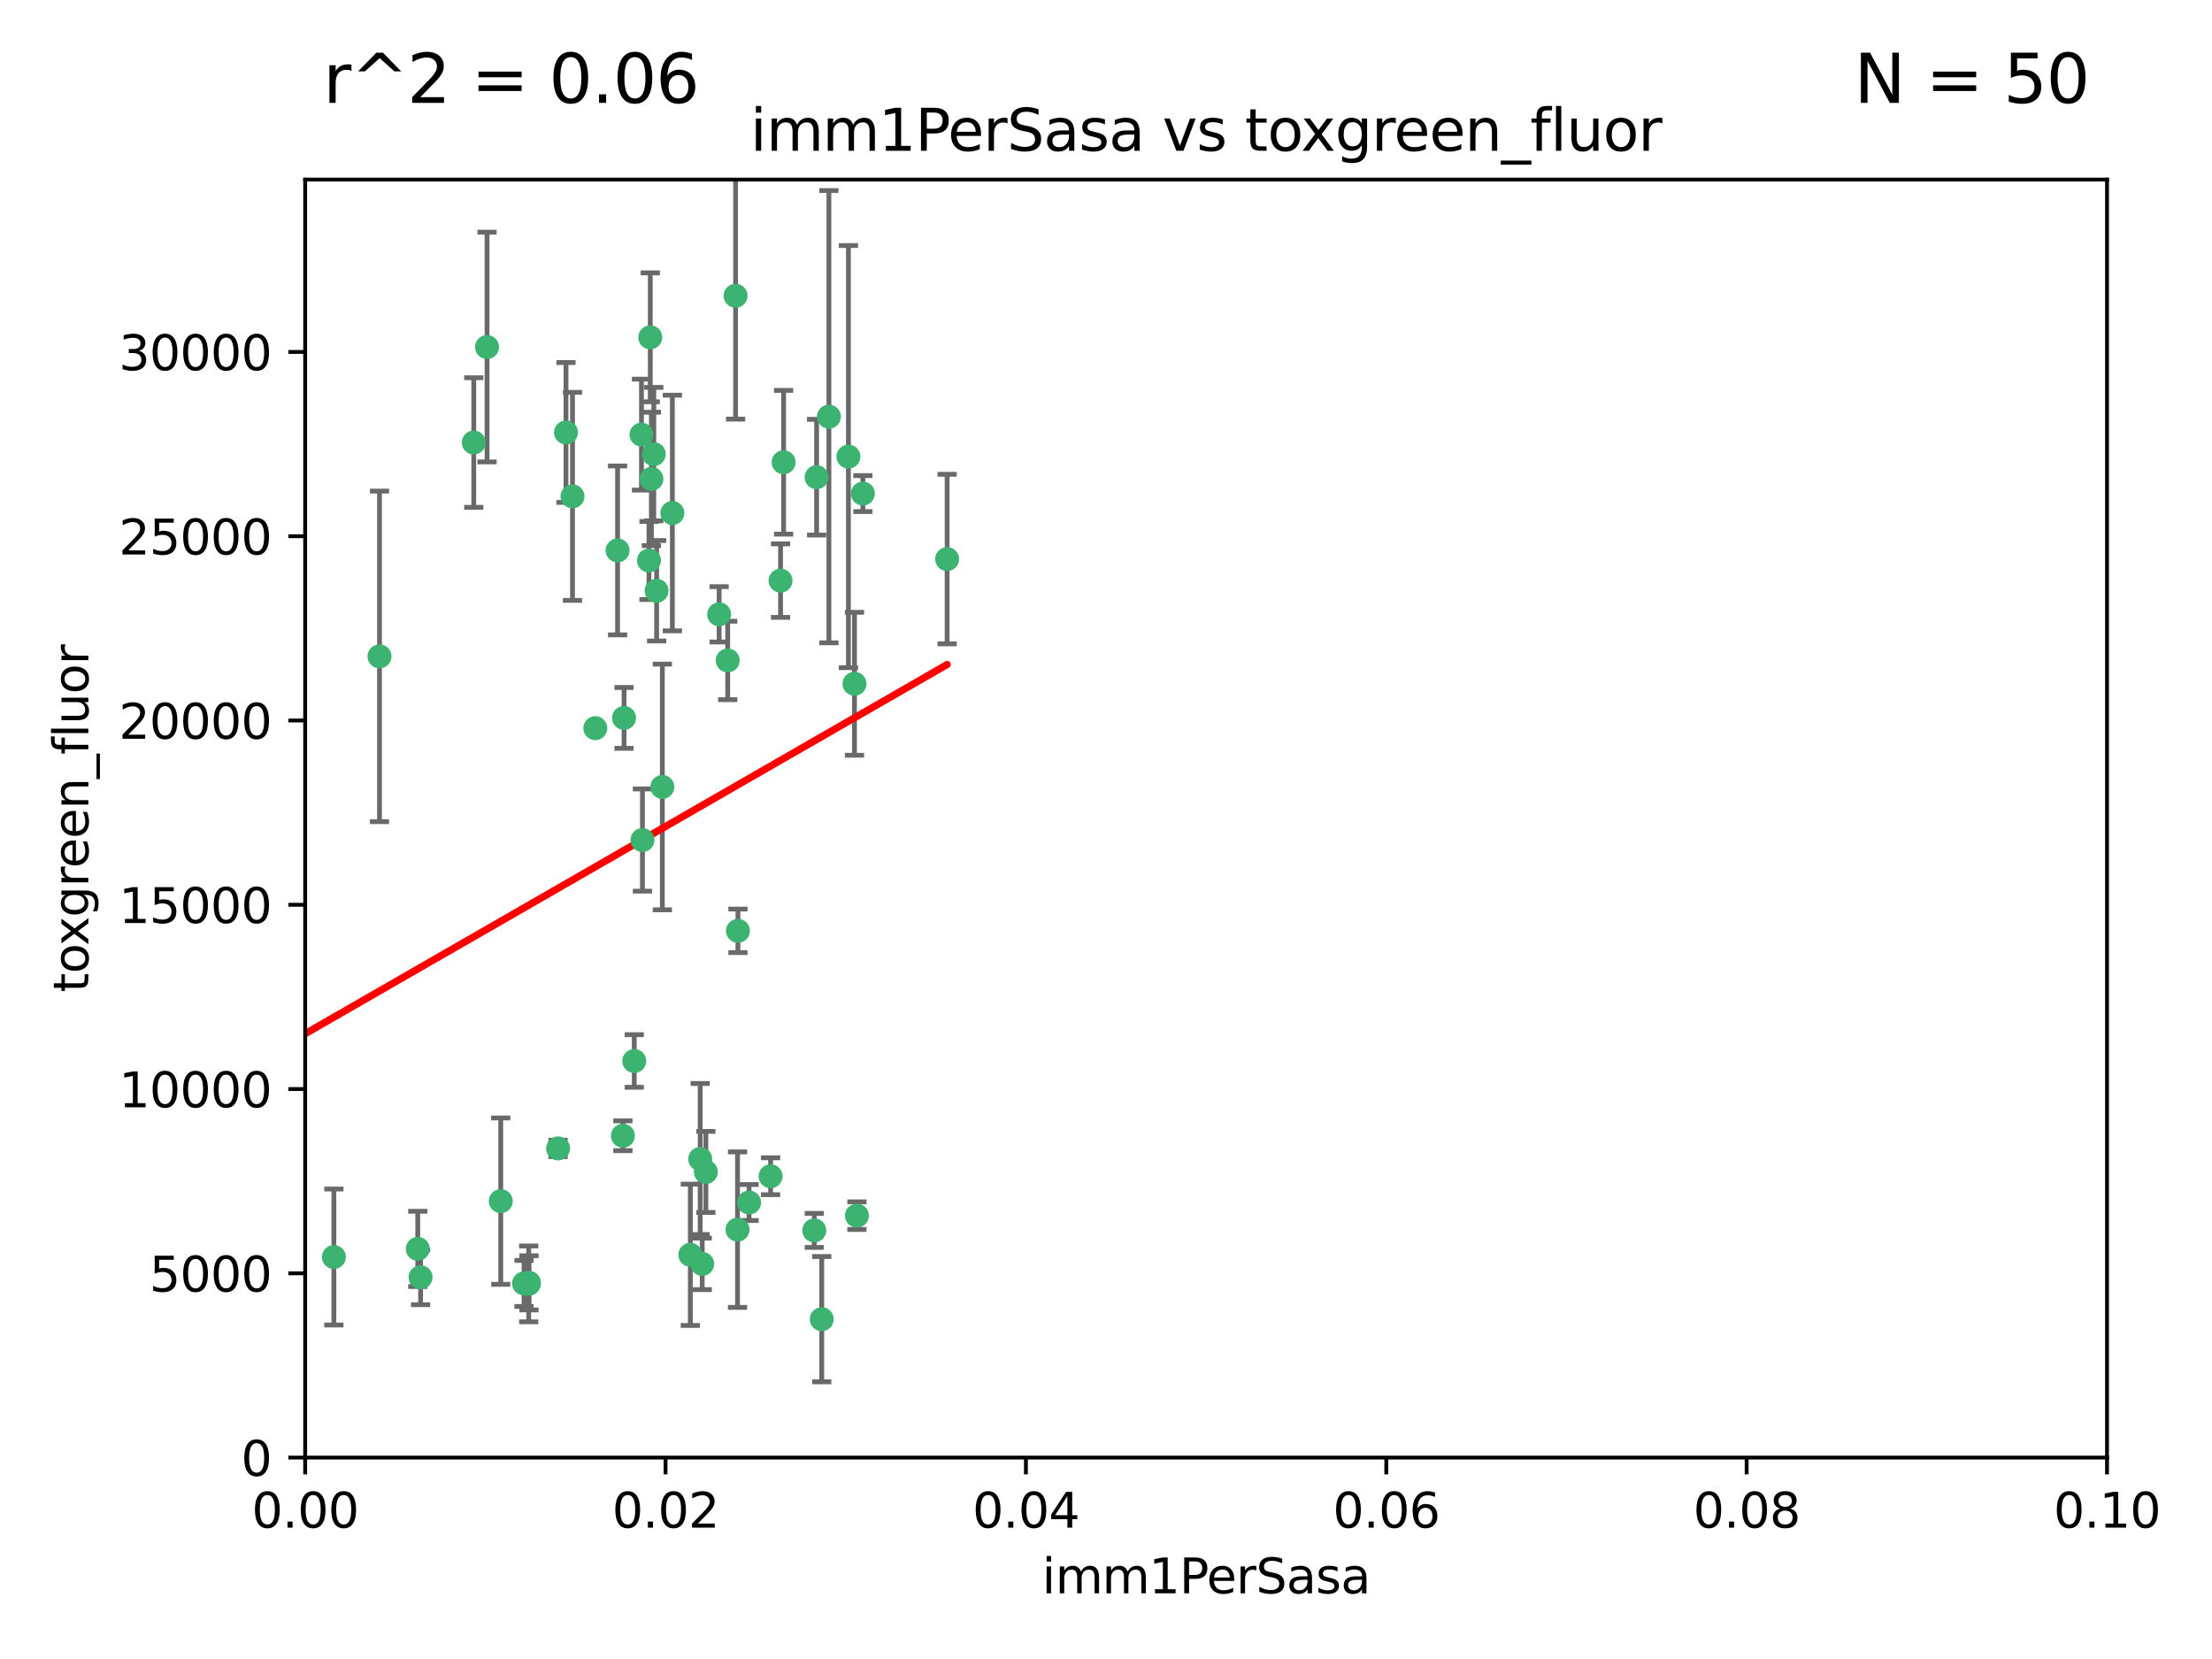 <?xml version="1.0" encoding="utf-8" standalone="no"?>
<!DOCTYPE svg PUBLIC "-//W3C//DTD SVG 1.1//EN"
  "http://www.w3.org/Graphics/SVG/1.1/DTD/svg11.dtd">
<svg xmlns:xlink="http://www.w3.org/1999/xlink" width="460.8pt" height="345.6pt" viewBox="0 0 460.8 345.6" xmlns="http://www.w3.org/2000/svg" version="1.1">
 <defs>
  <style type="text/css">*{stroke-linejoin: round; stroke-linecap: butt}</style>
 </defs>
 <g id="figure_1">
  <g id="patch_1">
   <path d="M 0 345.6 
L 460.8 345.6 
L 460.8 0 
L 0 0 
z
" style="fill: #ffffff"/>
  </g>
  <g id="axes_1">
   <g id="patch_2">
    <path d="M 63.571 303.64 
L 438.93 303.64 
L 438.93 37.411 
L 63.571 37.411 
z
" style="fill: #ffffff"/>
   </g>
   <g id="PathCollection_1">
    <defs>
     <path id="m4afb22d178" d="M 0 1.118 
C 0.297 1.118 0.581 1 0.791 0.791 
C 1 0.581 1.118 0.297 1.118 0 
C 1.118 -0.297 1 -0.581 0.791 -0.791 
C 0.581 -1 0.297 -1.118 0 -1.118 
C -0.297 -1.118 -0.581 -1 -0.791 -0.791 
C -1 -0.581 -1.118 -0.297 -1.118 0 
C -1.118 0.297 -1 0.581 -0.791 0.791 
C -0.581 1 -0.297 1.118 0 1.118 
z
" style="stroke: #3cb371"/>
    </defs>
    <g clip-path="url(#pd2c771330f)">
     <use xlink:href="#m4afb22d178" x="101.457" y="72.294" style="fill: #3cb371; stroke: #3cb371"/>
     <use xlink:href="#m4afb22d178" x="79.059" y="136.733" style="fill: #3cb371; stroke: #3cb371"/>
     <use xlink:href="#m4afb22d178" x="98.695" y="92.187" style="fill: #3cb371; stroke: #3cb371"/>
     <use xlink:href="#m4afb22d178" x="135.699" y="99.763" style="fill: #3cb371; stroke: #3cb371"/>
     <use xlink:href="#m4afb22d178" x="135.464" y="70.271" style="fill: #3cb371; stroke: #3cb371"/>
     <use xlink:href="#m4afb22d178" x="136.786" y="123.063" style="fill: #3cb371; stroke: #3cb371"/>
     <use xlink:href="#m4afb22d178" x="124.016" y="151.693" style="fill: #3cb371; stroke: #3cb371"/>
     <use xlink:href="#m4afb22d178" x="137.975" y="163.936" style="fill: #3cb371; stroke: #3cb371"/>
     <use xlink:href="#m4afb22d178" x="128.653" y="114.664" style="fill: #3cb371; stroke: #3cb371"/>
     <use xlink:href="#m4afb22d178" x="135.196" y="116.762" style="fill: #3cb371; stroke: #3cb371"/>
     <use xlink:href="#m4afb22d178" x="117.908" y="90.091" style="fill: #3cb371; stroke: #3cb371"/>
     <use xlink:href="#m4afb22d178" x="153.236" y="61.614" style="fill: #3cb371; stroke: #3cb371"/>
     <use xlink:href="#m4afb22d178" x="179.751" y="102.821" style="fill: #3cb371; stroke: #3cb371"/>
     <use xlink:href="#m4afb22d178" x="136.196" y="94.6" style="fill: #3cb371; stroke: #3cb371"/>
     <use xlink:href="#m4afb22d178" x="149.81" y="127.973" style="fill: #3cb371; stroke: #3cb371"/>
     <use xlink:href="#m4afb22d178" x="151.594" y="137.58" style="fill: #3cb371; stroke: #3cb371"/>
     <use xlink:href="#m4afb22d178" x="178.006" y="142.442" style="fill: #3cb371; stroke: #3cb371"/>
     <use xlink:href="#m4afb22d178" x="133.632" y="90.534" style="fill: #3cb371; stroke: #3cb371"/>
     <use xlink:href="#m4afb22d178" x="170.113" y="99.407" style="fill: #3cb371; stroke: #3cb371"/>
     <use xlink:href="#m4afb22d178" x="129.998" y="149.553" style="fill: #3cb371; stroke: #3cb371"/>
     <use xlink:href="#m4afb22d178" x="140.068" y="106.867" style="fill: #3cb371; stroke: #3cb371"/>
     <use xlink:href="#m4afb22d178" x="172.678" y="86.8" style="fill: #3cb371; stroke: #3cb371"/>
     <use xlink:href="#m4afb22d178" x="145.864" y="241.437" style="fill: #3cb371; stroke: #3cb371"/>
     <use xlink:href="#m4afb22d178" x="163.241" y="96.298" style="fill: #3cb371; stroke: #3cb371"/>
     <use xlink:href="#m4afb22d178" x="119.263" y="103.401" style="fill: #3cb371; stroke: #3cb371"/>
     <use xlink:href="#m4afb22d178" x="176.743" y="95.121" style="fill: #3cb371; stroke: #3cb371"/>
     <use xlink:href="#m4afb22d178" x="160.527" y="245.034" style="fill: #3cb371; stroke: #3cb371"/>
     <use xlink:href="#m4afb22d178" x="153.727" y="193.912" style="fill: #3cb371; stroke: #3cb371"/>
     <use xlink:href="#m4afb22d178" x="197.304" y="116.464" style="fill: #3cb371; stroke: #3cb371"/>
     <use xlink:href="#m4afb22d178" x="133.833" y="174.998" style="fill: #3cb371; stroke: #3cb371"/>
     <use xlink:href="#m4afb22d178" x="69.554" y="261.86" style="fill: #3cb371; stroke: #3cb371"/>
     <use xlink:href="#m4afb22d178" x="109.163" y="267.365" style="fill: #3cb371; stroke: #3cb371"/>
     <use xlink:href="#m4afb22d178" x="87.028" y="260.163" style="fill: #3cb371; stroke: #3cb371"/>
     <use xlink:href="#m4afb22d178" x="87.616" y="266.086" style="fill: #3cb371; stroke: #3cb371"/>
     <use xlink:href="#m4afb22d178" x="110.139" y="267.457" style="fill: #3cb371; stroke: #3cb371"/>
     <use xlink:href="#m4afb22d178" x="59.032" y="256.331" style="fill: #3cb371; stroke: #3cb371"/>
     <use xlink:href="#m4afb22d178" x="104.316" y="250.216" style="fill: #3cb371; stroke: #3cb371"/>
     <use xlink:href="#m4afb22d178" x="132.127" y="221.023" style="fill: #3cb371; stroke: #3cb371"/>
     <use xlink:href="#m4afb22d178" x="129.761" y="236.599" style="fill: #3cb371; stroke: #3cb371"/>
     <use xlink:href="#m4afb22d178" x="162.604" y="120.958" style="fill: #3cb371; stroke: #3cb371"/>
     <use xlink:href="#m4afb22d178" x="178.51" y="253.241" style="fill: #3cb371; stroke: #3cb371"/>
     <use xlink:href="#m4afb22d178" x="116.256" y="239.234" style="fill: #3cb371; stroke: #3cb371"/>
     <use xlink:href="#m4afb22d178" x="156.045" y="250.509" style="fill: #3cb371; stroke: #3cb371"/>
     <use xlink:href="#m4afb22d178" x="110.194" y="267.238" style="fill: #3cb371; stroke: #3cb371"/>
     <use xlink:href="#m4afb22d178" x="146.283" y="263.294" style="fill: #3cb371; stroke: #3cb371"/>
     <use xlink:href="#m4afb22d178" x="153.64" y="256.155" style="fill: #3cb371; stroke: #3cb371"/>
     <use xlink:href="#m4afb22d178" x="171.183" y="274.808" style="fill: #3cb371; stroke: #3cb371"/>
     <use xlink:href="#m4afb22d178" x="143.811" y="261.393" style="fill: #3cb371; stroke: #3cb371"/>
     <use xlink:href="#m4afb22d178" x="169.626" y="256.316" style="fill: #3cb371; stroke: #3cb371"/>
     <use xlink:href="#m4afb22d178" x="147.046" y="244.135" style="fill: #3cb371; stroke: #3cb371"/>
    </g>
   </g>
   <g id="matplotlib.axis_1">
    <g id="xtick_1">
     <g id="line2d_1">
      <defs>
       <path id="mb3ae191250" d="M 0 0 
L 0 3.5 
" style="stroke: #000000; stroke-width: 0.8"/>
      </defs>
      <g>
       <use xlink:href="#mb3ae191250" x="63.571" y="303.64" style="stroke: #000000; stroke-width: 0.8"/>
      </g>
     </g>
     <g id="text_1">
      <!-- 0.00 -->
      <g transform="translate(52.438 318.238)scale(0.1 -0.1)">
       <defs>
        <path id="DejaVuSans-30" d="M 2034 4250 
Q 1547 4250 1301 3770 
Q 1056 3291 1056 2328 
Q 1056 1369 1301 889 
Q 1547 409 2034 409 
Q 2525 409 2770 889 
Q 3016 1369 3016 2328 
Q 3016 3291 2770 3770 
Q 2525 4250 2034 4250 
z
M 2034 4750 
Q 2819 4750 3233 4129 
Q 3647 3509 3647 2328 
Q 3647 1150 3233 529 
Q 2819 -91 2034 -91 
Q 1250 -91 836 529 
Q 422 1150 422 2328 
Q 422 3509 836 4129 
Q 1250 4750 2034 4750 
z
" transform="scale(0.016)"/>
        <path id="DejaVuSans-2e" d="M 684 794 
L 1344 794 
L 1344 0 
L 684 0 
L 684 794 
z
" transform="scale(0.016)"/>
       </defs>
       <use xlink:href="#DejaVuSans-30"/>
       <use xlink:href="#DejaVuSans-2e" x="63.623"/>
       <use xlink:href="#DejaVuSans-30" x="95.41"/>
       <use xlink:href="#DejaVuSans-30" x="159.033"/>
      </g>
     </g>
    </g>
    <g id="xtick_2">
     <g id="line2d_2">
      <g>
       <use xlink:href="#mb3ae191250" x="138.643" y="303.64" style="stroke: #000000; stroke-width: 0.8"/>
      </g>
     </g>
     <g id="text_2">
      <!-- 0.02 -->
      <g transform="translate(127.51 318.238)scale(0.1 -0.1)">
       <defs>
        <path id="DejaVuSans-32" d="M 1228 531 
L 3431 531 
L 3431 0 
L 469 0 
L 469 531 
Q 828 903 1448 1529 
Q 2069 2156 2228 2338 
Q 2531 2678 2651 2914 
Q 2772 3150 2772 3378 
Q 2772 3750 2511 3984 
Q 2250 4219 1831 4219 
Q 1534 4219 1204 4116 
Q 875 4013 500 3803 
L 500 4441 
Q 881 4594 1212 4672 
Q 1544 4750 1819 4750 
Q 2544 4750 2975 4387 
Q 3406 4025 3406 3419 
Q 3406 3131 3298 2873 
Q 3191 2616 2906 2266 
Q 2828 2175 2409 1742 
Q 1991 1309 1228 531 
z
" transform="scale(0.016)"/>
       </defs>
       <use xlink:href="#DejaVuSans-30"/>
       <use xlink:href="#DejaVuSans-2e" x="63.623"/>
       <use xlink:href="#DejaVuSans-30" x="95.41"/>
       <use xlink:href="#DejaVuSans-32" x="159.033"/>
      </g>
     </g>
    </g>
    <g id="xtick_3">
     <g id="line2d_3">
      <g>
       <use xlink:href="#mb3ae191250" x="213.715" y="303.64" style="stroke: #000000; stroke-width: 0.8"/>
      </g>
     </g>
     <g id="text_3">
      <!-- 0.04 -->
      <g transform="translate(202.582 318.238)scale(0.1 -0.1)">
       <defs>
        <path id="DejaVuSans-34" d="M 2419 4116 
L 825 1625 
L 2419 1625 
L 2419 4116 
z
M 2253 4666 
L 3047 4666 
L 3047 1625 
L 3713 1625 
L 3713 1100 
L 3047 1100 
L 3047 0 
L 2419 0 
L 2419 1100 
L 313 1100 
L 313 1709 
L 2253 4666 
z
" transform="scale(0.016)"/>
       </defs>
       <use xlink:href="#DejaVuSans-30"/>
       <use xlink:href="#DejaVuSans-2e" x="63.623"/>
       <use xlink:href="#DejaVuSans-30" x="95.41"/>
       <use xlink:href="#DejaVuSans-34" x="159.033"/>
      </g>
     </g>
    </g>
    <g id="xtick_4">
     <g id="line2d_4">
      <g>
       <use xlink:href="#mb3ae191250" x="288.786" y="303.64" style="stroke: #000000; stroke-width: 0.8"/>
      </g>
     </g>
     <g id="text_4">
      <!-- 0.06 -->
      <g transform="translate(277.654 318.238)scale(0.1 -0.1)">
       <defs>
        <path id="DejaVuSans-36" d="M 2113 2584 
Q 1688 2584 1439 2293 
Q 1191 2003 1191 1497 
Q 1191 994 1439 701 
Q 1688 409 2113 409 
Q 2538 409 2786 701 
Q 3034 994 3034 1497 
Q 3034 2003 2786 2293 
Q 2538 2584 2113 2584 
z
M 3366 4563 
L 3366 3988 
Q 3128 4100 2886 4159 
Q 2644 4219 2406 4219 
Q 1781 4219 1451 3797 
Q 1122 3375 1075 2522 
Q 1259 2794 1537 2939 
Q 1816 3084 2150 3084 
Q 2853 3084 3261 2657 
Q 3669 2231 3669 1497 
Q 3669 778 3244 343 
Q 2819 -91 2113 -91 
Q 1303 -91 875 529 
Q 447 1150 447 2328 
Q 447 3434 972 4092 
Q 1497 4750 2381 4750 
Q 2619 4750 2861 4703 
Q 3103 4656 3366 4563 
z
" transform="scale(0.016)"/>
       </defs>
       <use xlink:href="#DejaVuSans-30"/>
       <use xlink:href="#DejaVuSans-2e" x="63.623"/>
       <use xlink:href="#DejaVuSans-30" x="95.41"/>
       <use xlink:href="#DejaVuSans-36" x="159.033"/>
      </g>
     </g>
    </g>
    <g id="xtick_5">
     <g id="line2d_5">
      <g>
       <use xlink:href="#mb3ae191250" x="363.858" y="303.64" style="stroke: #000000; stroke-width: 0.8"/>
      </g>
     </g>
     <g id="text_5">
      <!-- 0.08 -->
      <g transform="translate(352.725 318.238)scale(0.1 -0.1)">
       <defs>
        <path id="DejaVuSans-38" d="M 2034 2216 
Q 1584 2216 1326 1975 
Q 1069 1734 1069 1313 
Q 1069 891 1326 650 
Q 1584 409 2034 409 
Q 2484 409 2743 651 
Q 3003 894 3003 1313 
Q 3003 1734 2745 1975 
Q 2488 2216 2034 2216 
z
M 1403 2484 
Q 997 2584 770 2862 
Q 544 3141 544 3541 
Q 544 4100 942 4425 
Q 1341 4750 2034 4750 
Q 2731 4750 3128 4425 
Q 3525 4100 3525 3541 
Q 3525 3141 3298 2862 
Q 3072 2584 2669 2484 
Q 3125 2378 3379 2068 
Q 3634 1759 3634 1313 
Q 3634 634 3220 271 
Q 2806 -91 2034 -91 
Q 1263 -91 848 271 
Q 434 634 434 1313 
Q 434 1759 690 2068 
Q 947 2378 1403 2484 
z
M 1172 3481 
Q 1172 3119 1398 2916 
Q 1625 2713 2034 2713 
Q 2441 2713 2670 2916 
Q 2900 3119 2900 3481 
Q 2900 3844 2670 4047 
Q 2441 4250 2034 4250 
Q 1625 4250 1398 4047 
Q 1172 3844 1172 3481 
z
" transform="scale(0.016)"/>
       </defs>
       <use xlink:href="#DejaVuSans-30"/>
       <use xlink:href="#DejaVuSans-2e" x="63.623"/>
       <use xlink:href="#DejaVuSans-30" x="95.41"/>
       <use xlink:href="#DejaVuSans-38" x="159.033"/>
      </g>
     </g>
    </g>
    <g id="xtick_6">
     <g id="line2d_6">
      <g>
       <use xlink:href="#mb3ae191250" x="438.93" y="303.64" style="stroke: #000000; stroke-width: 0.8"/>
      </g>
     </g>
     <g id="text_6">
      <!-- 0.10 -->
      <g transform="translate(427.797 318.238)scale(0.1 -0.1)">
       <defs>
        <path id="DejaVuSans-31" d="M 794 531 
L 1825 531 
L 1825 4091 
L 703 3866 
L 703 4441 
L 1819 4666 
L 2450 4666 
L 2450 531 
L 3481 531 
L 3481 0 
L 794 0 
L 794 531 
z
" transform="scale(0.016)"/>
       </defs>
       <use xlink:href="#DejaVuSans-30"/>
       <use xlink:href="#DejaVuSans-2e" x="63.623"/>
       <use xlink:href="#DejaVuSans-31" x="95.41"/>
       <use xlink:href="#DejaVuSans-30" x="159.033"/>
      </g>
     </g>
    </g>
    <g id="text_7">
     <!-- imm1PerSasa -->
     <g transform="translate(217.067 331.917)scale(0.1 -0.1)">
      <defs>
       <path id="DejaVuSans-69" d="M 603 3500 
L 1178 3500 
L 1178 0 
L 603 0 
L 603 3500 
z
M 603 4863 
L 1178 4863 
L 1178 4134 
L 603 4134 
L 603 4863 
z
" transform="scale(0.016)"/>
       <path id="DejaVuSans-6d" d="M 3328 2828 
Q 3544 3216 3844 3400 
Q 4144 3584 4550 3584 
Q 5097 3584 5394 3201 
Q 5691 2819 5691 2113 
L 5691 0 
L 5113 0 
L 5113 2094 
Q 5113 2597 4934 2840 
Q 4756 3084 4391 3084 
Q 3944 3084 3684 2787 
Q 3425 2491 3425 1978 
L 3425 0 
L 2847 0 
L 2847 2094 
Q 2847 2600 2669 2842 
Q 2491 3084 2119 3084 
Q 1678 3084 1418 2786 
Q 1159 2488 1159 1978 
L 1159 0 
L 581 0 
L 581 3500 
L 1159 3500 
L 1159 2956 
Q 1356 3278 1631 3431 
Q 1906 3584 2284 3584 
Q 2666 3584 2933 3390 
Q 3200 3197 3328 2828 
z
" transform="scale(0.016)"/>
       <path id="DejaVuSans-50" d="M 1259 4147 
L 1259 2394 
L 2053 2394 
Q 2494 2394 2734 2622 
Q 2975 2850 2975 3272 
Q 2975 3691 2734 3919 
Q 2494 4147 2053 4147 
L 1259 4147 
z
M 628 4666 
L 2053 4666 
Q 2838 4666 3239 4311 
Q 3641 3956 3641 3272 
Q 3641 2581 3239 2228 
Q 2838 1875 2053 1875 
L 1259 1875 
L 1259 0 
L 628 0 
L 628 4666 
z
" transform="scale(0.016)"/>
       <path id="DejaVuSans-65" d="M 3597 1894 
L 3597 1613 
L 953 1613 
Q 991 1019 1311 708 
Q 1631 397 2203 397 
Q 2534 397 2845 478 
Q 3156 559 3463 722 
L 3463 178 
Q 3153 47 2828 -22 
Q 2503 -91 2169 -91 
Q 1331 -91 842 396 
Q 353 884 353 1716 
Q 353 2575 817 3079 
Q 1281 3584 2069 3584 
Q 2775 3584 3186 3129 
Q 3597 2675 3597 1894 
z
M 3022 2063 
Q 3016 2534 2758 2815 
Q 2500 3097 2075 3097 
Q 1594 3097 1305 2825 
Q 1016 2553 972 2059 
L 3022 2063 
z
" transform="scale(0.016)"/>
       <path id="DejaVuSans-72" d="M 2631 2963 
Q 2534 3019 2420 3045 
Q 2306 3072 2169 3072 
Q 1681 3072 1420 2755 
Q 1159 2438 1159 1844 
L 1159 0 
L 581 0 
L 581 3500 
L 1159 3500 
L 1159 2956 
Q 1341 3275 1631 3429 
Q 1922 3584 2338 3584 
Q 2397 3584 2469 3576 
Q 2541 3569 2628 3553 
L 2631 2963 
z
" transform="scale(0.016)"/>
       <path id="DejaVuSans-53" d="M 3425 4513 
L 3425 3897 
Q 3066 4069 2747 4153 
Q 2428 4238 2131 4238 
Q 1616 4238 1336 4038 
Q 1056 3838 1056 3469 
Q 1056 3159 1242 3001 
Q 1428 2844 1947 2747 
L 2328 2669 
Q 3034 2534 3370 2195 
Q 3706 1856 3706 1288 
Q 3706 609 3251 259 
Q 2797 -91 1919 -91 
Q 1588 -91 1214 -16 
Q 841 59 441 206 
L 441 856 
Q 825 641 1194 531 
Q 1563 422 1919 422 
Q 2459 422 2753 634 
Q 3047 847 3047 1241 
Q 3047 1584 2836 1778 
Q 2625 1972 2144 2069 
L 1759 2144 
Q 1053 2284 737 2584 
Q 422 2884 422 3419 
Q 422 4038 858 4394 
Q 1294 4750 2059 4750 
Q 2388 4750 2728 4690 
Q 3069 4631 3425 4513 
z
" transform="scale(0.016)"/>
       <path id="DejaVuSans-61" d="M 2194 1759 
Q 1497 1759 1228 1600 
Q 959 1441 959 1056 
Q 959 750 1161 570 
Q 1363 391 1709 391 
Q 2188 391 2477 730 
Q 2766 1069 2766 1631 
L 2766 1759 
L 2194 1759 
z
M 3341 1997 
L 3341 0 
L 2766 0 
L 2766 531 
Q 2569 213 2275 61 
Q 1981 -91 1556 -91 
Q 1019 -91 701 211 
Q 384 513 384 1019 
Q 384 1609 779 1909 
Q 1175 2209 1959 2209 
L 2766 2209 
L 2766 2266 
Q 2766 2663 2505 2880 
Q 2244 3097 1772 3097 
Q 1472 3097 1187 3025 
Q 903 2953 641 2809 
L 641 3341 
Q 956 3463 1253 3523 
Q 1550 3584 1831 3584 
Q 2591 3584 2966 3190 
Q 3341 2797 3341 1997 
z
" transform="scale(0.016)"/>
       <path id="DejaVuSans-73" d="M 2834 3397 
L 2834 2853 
Q 2591 2978 2328 3040 
Q 2066 3103 1784 3103 
Q 1356 3103 1142 2972 
Q 928 2841 928 2578 
Q 928 2378 1081 2264 
Q 1234 2150 1697 2047 
L 1894 2003 
Q 2506 1872 2764 1633 
Q 3022 1394 3022 966 
Q 3022 478 2636 193 
Q 2250 -91 1575 -91 
Q 1294 -91 989 -36 
Q 684 19 347 128 
L 347 722 
Q 666 556 975 473 
Q 1284 391 1588 391 
Q 1994 391 2212 530 
Q 2431 669 2431 922 
Q 2431 1156 2273 1281 
Q 2116 1406 1581 1522 
L 1381 1569 
Q 847 1681 609 1914 
Q 372 2147 372 2553 
Q 372 3047 722 3315 
Q 1072 3584 1716 3584 
Q 2034 3584 2315 3537 
Q 2597 3491 2834 3397 
z
" transform="scale(0.016)"/>
      </defs>
      <use xlink:href="#DejaVuSans-69"/>
      <use xlink:href="#DejaVuSans-6d" x="27.783"/>
      <use xlink:href="#DejaVuSans-6d" x="125.195"/>
      <use xlink:href="#DejaVuSans-31" x="222.607"/>
      <use xlink:href="#DejaVuSans-50" x="286.23"/>
      <use xlink:href="#DejaVuSans-65" x="342.908"/>
      <use xlink:href="#DejaVuSans-72" x="404.432"/>
      <use xlink:href="#DejaVuSans-53" x="445.545"/>
      <use xlink:href="#DejaVuSans-61" x="509.021"/>
      <use xlink:href="#DejaVuSans-73" x="570.301"/>
      <use xlink:href="#DejaVuSans-61" x="622.4"/>
     </g>
    </g>
   </g>
   <g id="matplotlib.axis_2">
    <g id="ytick_1">
     <g id="line2d_7">
      <defs>
       <path id="m9731e15d9f" d="M 0 0 
L -3.5 0 
" style="stroke: #000000; stroke-width: 0.8"/>
      </defs>
      <g>
       <use xlink:href="#m9731e15d9f" x="63.571" y="303.64" style="stroke: #000000; stroke-width: 0.8"/>
      </g>
     </g>
     <g id="text_8">
      <!-- 0 -->
      <g transform="translate(50.209 307.439)scale(0.1 -0.1)">
       <use xlink:href="#DejaVuSans-30"/>
      </g>
     </g>
    </g>
    <g id="ytick_2">
     <g id="line2d_8">
      <g>
       <use xlink:href="#m9731e15d9f" x="63.571" y="265.253" style="stroke: #000000; stroke-width: 0.8"/>
      </g>
     </g>
     <g id="text_9">
      <!-- 5000 -->
      <g transform="translate(31.121 269.052)scale(0.1 -0.1)">
       <defs>
        <path id="DejaVuSans-35" d="M 691 4666 
L 3169 4666 
L 3169 4134 
L 1269 4134 
L 1269 2991 
Q 1406 3038 1543 3061 
Q 1681 3084 1819 3084 
Q 2600 3084 3056 2656 
Q 3513 2228 3513 1497 
Q 3513 744 3044 326 
Q 2575 -91 1722 -91 
Q 1428 -91 1123 -41 
Q 819 9 494 109 
L 494 744 
Q 775 591 1075 516 
Q 1375 441 1709 441 
Q 2250 441 2565 725 
Q 2881 1009 2881 1497 
Q 2881 1984 2565 2268 
Q 2250 2553 1709 2553 
Q 1456 2553 1204 2497 
Q 953 2441 691 2322 
L 691 4666 
z
" transform="scale(0.016)"/>
       </defs>
       <use xlink:href="#DejaVuSans-35"/>
       <use xlink:href="#DejaVuSans-30" x="63.623"/>
       <use xlink:href="#DejaVuSans-30" x="127.246"/>
       <use xlink:href="#DejaVuSans-30" x="190.869"/>
      </g>
     </g>
    </g>
    <g id="ytick_3">
     <g id="line2d_9">
      <g>
       <use xlink:href="#m9731e15d9f" x="63.571" y="226.866" style="stroke: #000000; stroke-width: 0.8"/>
      </g>
     </g>
     <g id="text_10">
      <!-- 10000 -->
      <g transform="translate(24.759 230.665)scale(0.1 -0.1)">
       <use xlink:href="#DejaVuSans-31"/>
       <use xlink:href="#DejaVuSans-30" x="63.623"/>
       <use xlink:href="#DejaVuSans-30" x="127.246"/>
       <use xlink:href="#DejaVuSans-30" x="190.869"/>
       <use xlink:href="#DejaVuSans-30" x="254.492"/>
      </g>
     </g>
    </g>
    <g id="ytick_4">
     <g id="line2d_10">
      <g>
       <use xlink:href="#m9731e15d9f" x="63.571" y="188.479" style="stroke: #000000; stroke-width: 0.8"/>
      </g>
     </g>
     <g id="text_11">
      <!-- 15000 -->
      <g transform="translate(24.759 192.278)scale(0.1 -0.1)">
       <use xlink:href="#DejaVuSans-31"/>
       <use xlink:href="#DejaVuSans-35" x="63.623"/>
       <use xlink:href="#DejaVuSans-30" x="127.246"/>
       <use xlink:href="#DejaVuSans-30" x="190.869"/>
       <use xlink:href="#DejaVuSans-30" x="254.492"/>
      </g>
     </g>
    </g>
    <g id="ytick_5">
     <g id="line2d_11">
      <g>
       <use xlink:href="#m9731e15d9f" x="63.571" y="150.092" style="stroke: #000000; stroke-width: 0.8"/>
      </g>
     </g>
     <g id="text_12">
      <!-- 20000 -->
      <g transform="translate(24.759 153.891)scale(0.1 -0.1)">
       <use xlink:href="#DejaVuSans-32"/>
       <use xlink:href="#DejaVuSans-30" x="63.623"/>
       <use xlink:href="#DejaVuSans-30" x="127.246"/>
       <use xlink:href="#DejaVuSans-30" x="190.869"/>
       <use xlink:href="#DejaVuSans-30" x="254.492"/>
      </g>
     </g>
    </g>
    <g id="ytick_6">
     <g id="line2d_12">
      <g>
       <use xlink:href="#m9731e15d9f" x="63.571" y="111.705" style="stroke: #000000; stroke-width: 0.8"/>
      </g>
     </g>
     <g id="text_13">
      <!-- 25000 -->
      <g transform="translate(24.759 115.504)scale(0.1 -0.1)">
       <use xlink:href="#DejaVuSans-32"/>
       <use xlink:href="#DejaVuSans-35" x="63.623"/>
       <use xlink:href="#DejaVuSans-30" x="127.246"/>
       <use xlink:href="#DejaVuSans-30" x="190.869"/>
       <use xlink:href="#DejaVuSans-30" x="254.492"/>
      </g>
     </g>
    </g>
    <g id="ytick_7">
     <g id="line2d_13">
      <g>
       <use xlink:href="#m9731e15d9f" x="63.571" y="73.317" style="stroke: #000000; stroke-width: 0.8"/>
      </g>
     </g>
     <g id="text_14">
      <!-- 30000 -->
      <g transform="translate(24.759 77.117)scale(0.1 -0.1)">
       <defs>
        <path id="DejaVuSans-33" d="M 2597 2516 
Q 3050 2419 3304 2112 
Q 3559 1806 3559 1356 
Q 3559 666 3084 287 
Q 2609 -91 1734 -91 
Q 1441 -91 1130 -33 
Q 819 25 488 141 
L 488 750 
Q 750 597 1062 519 
Q 1375 441 1716 441 
Q 2309 441 2620 675 
Q 2931 909 2931 1356 
Q 2931 1769 2642 2001 
Q 2353 2234 1838 2234 
L 1294 2234 
L 1294 2753 
L 1863 2753 
Q 2328 2753 2575 2939 
Q 2822 3125 2822 3475 
Q 2822 3834 2567 4026 
Q 2313 4219 1838 4219 
Q 1578 4219 1281 4162 
Q 984 4106 628 3988 
L 628 4550 
Q 988 4650 1302 4700 
Q 1616 4750 1894 4750 
Q 2613 4750 3031 4423 
Q 3450 4097 3450 3541 
Q 3450 3153 3228 2886 
Q 3006 2619 2597 2516 
z
" transform="scale(0.016)"/>
       </defs>
       <use xlink:href="#DejaVuSans-33"/>
       <use xlink:href="#DejaVuSans-30" x="63.623"/>
       <use xlink:href="#DejaVuSans-30" x="127.246"/>
       <use xlink:href="#DejaVuSans-30" x="190.869"/>
       <use xlink:href="#DejaVuSans-30" x="254.492"/>
      </g>
     </g>
    </g>
    <g id="text_15">
     <!-- toxgreen_fluor -->
     <g transform="translate(18.401 206.72)rotate(-90)scale(0.1 -0.1)">
      <defs>
       <path id="DejaVuSans-74" d="M 1172 4494 
L 1172 3500 
L 2356 3500 
L 2356 3053 
L 1172 3053 
L 1172 1153 
Q 1172 725 1289 603 
Q 1406 481 1766 481 
L 2356 481 
L 2356 0 
L 1766 0 
Q 1100 0 847 248 
Q 594 497 594 1153 
L 594 3053 
L 172 3053 
L 172 3500 
L 594 3500 
L 594 4494 
L 1172 4494 
z
" transform="scale(0.016)"/>
       <path id="DejaVuSans-6f" d="M 1959 3097 
Q 1497 3097 1228 2736 
Q 959 2375 959 1747 
Q 959 1119 1226 758 
Q 1494 397 1959 397 
Q 2419 397 2687 759 
Q 2956 1122 2956 1747 
Q 2956 2369 2687 2733 
Q 2419 3097 1959 3097 
z
M 1959 3584 
Q 2709 3584 3137 3096 
Q 3566 2609 3566 1747 
Q 3566 888 3137 398 
Q 2709 -91 1959 -91 
Q 1206 -91 779 398 
Q 353 888 353 1747 
Q 353 2609 779 3096 
Q 1206 3584 1959 3584 
z
" transform="scale(0.016)"/>
       <path id="DejaVuSans-78" d="M 3513 3500 
L 2247 1797 
L 3578 0 
L 2900 0 
L 1881 1375 
L 863 0 
L 184 0 
L 1544 1831 
L 300 3500 
L 978 3500 
L 1906 2253 
L 2834 3500 
L 3513 3500 
z
" transform="scale(0.016)"/>
       <path id="DejaVuSans-67" d="M 2906 1791 
Q 2906 2416 2648 2759 
Q 2391 3103 1925 3103 
Q 1463 3103 1205 2759 
Q 947 2416 947 1791 
Q 947 1169 1205 825 
Q 1463 481 1925 481 
Q 2391 481 2648 825 
Q 2906 1169 2906 1791 
z
M 3481 434 
Q 3481 -459 3084 -895 
Q 2688 -1331 1869 -1331 
Q 1566 -1331 1297 -1286 
Q 1028 -1241 775 -1147 
L 775 -588 
Q 1028 -725 1275 -790 
Q 1522 -856 1778 -856 
Q 2344 -856 2625 -561 
Q 2906 -266 2906 331 
L 2906 616 
Q 2728 306 2450 153 
Q 2172 0 1784 0 
Q 1141 0 747 490 
Q 353 981 353 1791 
Q 353 2603 747 3093 
Q 1141 3584 1784 3584 
Q 2172 3584 2450 3431 
Q 2728 3278 2906 2969 
L 2906 3500 
L 3481 3500 
L 3481 434 
z
" transform="scale(0.016)"/>
       <path id="DejaVuSans-6e" d="M 3513 2113 
L 3513 0 
L 2938 0 
L 2938 2094 
Q 2938 2591 2744 2837 
Q 2550 3084 2163 3084 
Q 1697 3084 1428 2787 
Q 1159 2491 1159 1978 
L 1159 0 
L 581 0 
L 581 3500 
L 1159 3500 
L 1159 2956 
Q 1366 3272 1645 3428 
Q 1925 3584 2291 3584 
Q 2894 3584 3203 3211 
Q 3513 2838 3513 2113 
z
" transform="scale(0.016)"/>
       <path id="DejaVuSans-5f" d="M 3263 -1063 
L 3263 -1509 
L -63 -1509 
L -63 -1063 
L 3263 -1063 
z
" transform="scale(0.016)"/>
       <path id="DejaVuSans-66" d="M 2375 4863 
L 2375 4384 
L 1825 4384 
Q 1516 4384 1395 4259 
Q 1275 4134 1275 3809 
L 1275 3500 
L 2222 3500 
L 2222 3053 
L 1275 3053 
L 1275 0 
L 697 0 
L 697 3053 
L 147 3053 
L 147 3500 
L 697 3500 
L 697 3744 
Q 697 4328 969 4595 
Q 1241 4863 1831 4863 
L 2375 4863 
z
" transform="scale(0.016)"/>
       <path id="DejaVuSans-6c" d="M 603 4863 
L 1178 4863 
L 1178 0 
L 603 0 
L 603 4863 
z
" transform="scale(0.016)"/>
       <path id="DejaVuSans-75" d="M 544 1381 
L 544 3500 
L 1119 3500 
L 1119 1403 
Q 1119 906 1312 657 
Q 1506 409 1894 409 
Q 2359 409 2629 706 
Q 2900 1003 2900 1516 
L 2900 3500 
L 3475 3500 
L 3475 0 
L 2900 0 
L 2900 538 
Q 2691 219 2414 64 
Q 2138 -91 1772 -91 
Q 1169 -91 856 284 
Q 544 659 544 1381 
z
M 1991 3584 
L 1991 3584 
z
" transform="scale(0.016)"/>
      </defs>
      <use xlink:href="#DejaVuSans-74"/>
      <use xlink:href="#DejaVuSans-6f" x="39.209"/>
      <use xlink:href="#DejaVuSans-78" x="97.266"/>
      <use xlink:href="#DejaVuSans-67" x="156.445"/>
      <use xlink:href="#DejaVuSans-72" x="219.922"/>
      <use xlink:href="#DejaVuSans-65" x="258.785"/>
      <use xlink:href="#DejaVuSans-65" x="320.309"/>
      <use xlink:href="#DejaVuSans-6e" x="381.832"/>
      <use xlink:href="#DejaVuSans-5f" x="445.211"/>
      <use xlink:href="#DejaVuSans-66" x="495.211"/>
      <use xlink:href="#DejaVuSans-6c" x="530.416"/>
      <use xlink:href="#DejaVuSans-75" x="558.199"/>
      <use xlink:href="#DejaVuSans-6f" x="621.578"/>
      <use xlink:href="#DejaVuSans-72" x="682.76"/>
     </g>
    </g>
   </g>
   <g id="LineCollection_1">
    <path d="M 101.457 96.224 
L 101.457 48.364 
" clip-path="url(#pd2c771330f)" style="fill: none; stroke: #696969"/>
    <path d="M 79.059 171.165 
L 79.059 102.302 
" clip-path="url(#pd2c771330f)" style="fill: none; stroke: #696969"/>
    <path d="M 98.695 105.69 
L 98.695 78.685 
" clip-path="url(#pd2c771330f)" style="fill: none; stroke: #696969"/>
    <path d="M 135.699 113.651 
L 135.699 85.875 
" clip-path="url(#pd2c771330f)" style="fill: none; stroke: #696969"/>
    <path d="M 135.464 83.696 
L 135.464 56.846 
" clip-path="url(#pd2c771330f)" style="fill: none; stroke: #696969"/>
    <path d="M 136.786 133.529 
L 136.786 112.598 
" clip-path="url(#pd2c771330f)" style="fill: none; stroke: #696969"/>
    <path d="M 124.016 152.217 
L 124.016 151.168 
" clip-path="url(#pd2c771330f)" style="fill: none; stroke: #696969"/>
    <path d="M 137.975 189.529 
L 137.975 138.343 
" clip-path="url(#pd2c771330f)" style="fill: none; stroke: #696969"/>
    <path d="M 128.653 132.255 
L 128.653 97.072 
" clip-path="url(#pd2c771330f)" style="fill: none; stroke: #696969"/>
    <path d="M 135.196 124.89 
L 135.196 108.635 
" clip-path="url(#pd2c771330f)" style="fill: none; stroke: #696969"/>
    <path d="M 117.908 104.662 
L 117.908 75.52 
" clip-path="url(#pd2c771330f)" style="fill: none; stroke: #696969"/>
    <path d="M 153.236 87.306 
L 153.236 35.922 
" clip-path="url(#pd2c771330f)" style="fill: none; stroke: #696969"/>
    <path d="M 179.751 106.565 
L 179.751 99.077 
" clip-path="url(#pd2c771330f)" style="fill: none; stroke: #696969"/>
    <path d="M 136.196 108.495 
L 136.196 80.704 
" clip-path="url(#pd2c771330f)" style="fill: none; stroke: #696969"/>
    <path d="M 149.81 133.734 
L 149.81 122.212 
" clip-path="url(#pd2c771330f)" style="fill: none; stroke: #696969"/>
    <path d="M 151.594 145.75 
L 151.594 129.411 
" clip-path="url(#pd2c771330f)" style="fill: none; stroke: #696969"/>
    <path d="M 178.006 157.326 
L 178.006 127.559 
" clip-path="url(#pd2c771330f)" style="fill: none; stroke: #696969"/>
    <path d="M 133.632 102.091 
L 133.632 78.978 
" clip-path="url(#pd2c771330f)" style="fill: none; stroke: #696969"/>
    <path d="M 170.113 111.46 
L 170.113 87.355 
" clip-path="url(#pd2c771330f)" style="fill: none; stroke: #696969"/>
    <path d="M 129.998 155.89 
L 129.998 143.216 
" clip-path="url(#pd2c771330f)" style="fill: none; stroke: #696969"/>
    <path d="M 140.068 131.412 
L 140.068 82.321 
" clip-path="url(#pd2c771330f)" style="fill: none; stroke: #696969"/>
    <path d="M 172.678 133.906 
L 172.678 39.694 
" clip-path="url(#pd2c771330f)" style="fill: none; stroke: #696969"/>
    <path d="M 145.864 257.169 
L 145.864 225.706 
" clip-path="url(#pd2c771330f)" style="fill: none; stroke: #696969"/>
    <path d="M 163.241 111.272 
L 163.241 81.324 
" clip-path="url(#pd2c771330f)" style="fill: none; stroke: #696969"/>
    <path d="M 119.263 125.071 
L 119.263 81.732 
" clip-path="url(#pd2c771330f)" style="fill: none; stroke: #696969"/>
    <path d="M 176.743 139.091 
L 176.743 51.151 
" clip-path="url(#pd2c771330f)" style="fill: none; stroke: #696969"/>
    <path d="M 160.527 248.879 
L 160.527 241.19 
" clip-path="url(#pd2c771330f)" style="fill: none; stroke: #696969"/>
    <path d="M 153.727 198.445 
L 153.727 189.38 
" clip-path="url(#pd2c771330f)" style="fill: none; stroke: #696969"/>
    <path d="M 197.304 134.122 
L 197.304 98.805 
" clip-path="url(#pd2c771330f)" style="fill: none; stroke: #696969"/>
    <path d="M 133.833 185.644 
L 133.833 164.352 
" clip-path="url(#pd2c771330f)" style="fill: none; stroke: #696969"/>
    <path d="M 69.554 276.024 
L 69.554 247.696 
" clip-path="url(#pd2c771330f)" style="fill: none; stroke: #696969"/>
    <path d="M 109.163 272.161 
L 109.163 262.568 
" clip-path="url(#pd2c771330f)" style="fill: none; stroke: #696969"/>
    <path d="M 87.028 268.001 
L 87.028 252.325 
" clip-path="url(#pd2c771330f)" style="fill: none; stroke: #696969"/>
    <path d="M 87.616 271.795 
L 87.616 260.376 
" clip-path="url(#pd2c771330f)" style="fill: none; stroke: #696969"/>
    <path d="M 110.139 275.356 
L 110.139 259.558 
" clip-path="url(#pd2c771330f)" style="fill: none; stroke: #696969"/>
    <path d="M 59.032 266.051 
L 59.032 246.611 
" clip-path="url(#pd2c771330f)" style="fill: none; stroke: #696969"/>
    <path d="M 104.316 267.545 
L 104.316 232.888 
" clip-path="url(#pd2c771330f)" style="fill: none; stroke: #696969"/>
    <path d="M 132.127 226.502 
L 132.127 215.543 
" clip-path="url(#pd2c771330f)" style="fill: none; stroke: #696969"/>
    <path d="M 129.761 239.704 
L 129.761 233.493 
" clip-path="url(#pd2c771330f)" style="fill: none; stroke: #696969"/>
    <path d="M 162.604 128.612 
L 162.604 113.304 
" clip-path="url(#pd2c771330f)" style="fill: none; stroke: #696969"/>
    <path d="M 178.51 256.118 
L 178.51 250.365 
" clip-path="url(#pd2c771330f)" style="fill: none; stroke: #696969"/>
    <path d="M 116.256 240.949 
L 116.256 237.518 
" clip-path="url(#pd2c771330f)" style="fill: none; stroke: #696969"/>
    <path d="M 156.045 254.253 
L 156.045 246.765 
" clip-path="url(#pd2c771330f)" style="fill: none; stroke: #696969"/>
    <path d="M 110.194 272.884 
L 110.194 261.591 
" clip-path="url(#pd2c771330f)" style="fill: none; stroke: #696969"/>
    <path d="M 146.283 268.654 
L 146.283 257.933 
" clip-path="url(#pd2c771330f)" style="fill: none; stroke: #696969"/>
    <path d="M 153.64 272.35 
L 153.64 239.959 
" clip-path="url(#pd2c771330f)" style="fill: none; stroke: #696969"/>
    <path d="M 171.183 287.858 
L 171.183 261.759 
" clip-path="url(#pd2c771330f)" style="fill: none; stroke: #696969"/>
    <path d="M 143.811 276.115 
L 143.811 246.672 
" clip-path="url(#pd2c771330f)" style="fill: none; stroke: #696969"/>
    <path d="M 169.626 259.862 
L 169.626 252.77 
" clip-path="url(#pd2c771330f)" style="fill: none; stroke: #696969"/>
    <path d="M 147.046 252.577 
L 147.046 235.693 
" clip-path="url(#pd2c771330f)" style="fill: none; stroke: #696969"/>
   </g>
   <g id="line2d_14">
    <defs>
     <path id="m0fb70c5d13" d="M 2 0 
L -2 -0 
" style="stroke: #696969"/>
    </defs>
    <g clip-path="url(#pd2c771330f)">
     <use xlink:href="#m0fb70c5d13" x="101.457" y="96.224" style="fill: #696969; stroke: #696969"/>
     <use xlink:href="#m0fb70c5d13" x="79.059" y="171.165" style="fill: #696969; stroke: #696969"/>
     <use xlink:href="#m0fb70c5d13" x="98.695" y="105.69" style="fill: #696969; stroke: #696969"/>
     <use xlink:href="#m0fb70c5d13" x="135.699" y="113.651" style="fill: #696969; stroke: #696969"/>
     <use xlink:href="#m0fb70c5d13" x="135.464" y="83.696" style="fill: #696969; stroke: #696969"/>
     <use xlink:href="#m0fb70c5d13" x="136.786" y="133.529" style="fill: #696969; stroke: #696969"/>
     <use xlink:href="#m0fb70c5d13" x="124.016" y="152.217" style="fill: #696969; stroke: #696969"/>
     <use xlink:href="#m0fb70c5d13" x="137.975" y="189.529" style="fill: #696969; stroke: #696969"/>
     <use xlink:href="#m0fb70c5d13" x="128.653" y="132.255" style="fill: #696969; stroke: #696969"/>
     <use xlink:href="#m0fb70c5d13" x="135.196" y="124.89" style="fill: #696969; stroke: #696969"/>
     <use xlink:href="#m0fb70c5d13" x="117.908" y="104.662" style="fill: #696969; stroke: #696969"/>
     <use xlink:href="#m0fb70c5d13" x="153.236" y="87.306" style="fill: #696969; stroke: #696969"/>
     <use xlink:href="#m0fb70c5d13" x="179.751" y="106.565" style="fill: #696969; stroke: #696969"/>
     <use xlink:href="#m0fb70c5d13" x="136.196" y="108.495" style="fill: #696969; stroke: #696969"/>
     <use xlink:href="#m0fb70c5d13" x="149.81" y="133.734" style="fill: #696969; stroke: #696969"/>
     <use xlink:href="#m0fb70c5d13" x="151.594" y="145.75" style="fill: #696969; stroke: #696969"/>
     <use xlink:href="#m0fb70c5d13" x="178.006" y="157.326" style="fill: #696969; stroke: #696969"/>
     <use xlink:href="#m0fb70c5d13" x="133.632" y="102.091" style="fill: #696969; stroke: #696969"/>
     <use xlink:href="#m0fb70c5d13" x="170.113" y="111.46" style="fill: #696969; stroke: #696969"/>
     <use xlink:href="#m0fb70c5d13" x="129.998" y="155.89" style="fill: #696969; stroke: #696969"/>
     <use xlink:href="#m0fb70c5d13" x="140.068" y="131.412" style="fill: #696969; stroke: #696969"/>
     <use xlink:href="#m0fb70c5d13" x="172.678" y="133.906" style="fill: #696969; stroke: #696969"/>
     <use xlink:href="#m0fb70c5d13" x="145.864" y="257.169" style="fill: #696969; stroke: #696969"/>
     <use xlink:href="#m0fb70c5d13" x="163.241" y="111.272" style="fill: #696969; stroke: #696969"/>
     <use xlink:href="#m0fb70c5d13" x="119.263" y="125.071" style="fill: #696969; stroke: #696969"/>
     <use xlink:href="#m0fb70c5d13" x="176.743" y="139.091" style="fill: #696969; stroke: #696969"/>
     <use xlink:href="#m0fb70c5d13" x="160.527" y="248.879" style="fill: #696969; stroke: #696969"/>
     <use xlink:href="#m0fb70c5d13" x="153.727" y="198.445" style="fill: #696969; stroke: #696969"/>
     <use xlink:href="#m0fb70c5d13" x="197.304" y="134.122" style="fill: #696969; stroke: #696969"/>
     <use xlink:href="#m0fb70c5d13" x="133.833" y="185.644" style="fill: #696969; stroke: #696969"/>
     <use xlink:href="#m0fb70c5d13" x="69.554" y="276.024" style="fill: #696969; stroke: #696969"/>
     <use xlink:href="#m0fb70c5d13" x="109.163" y="272.161" style="fill: #696969; stroke: #696969"/>
     <use xlink:href="#m0fb70c5d13" x="87.028" y="268.001" style="fill: #696969; stroke: #696969"/>
     <use xlink:href="#m0fb70c5d13" x="87.616" y="271.795" style="fill: #696969; stroke: #696969"/>
     <use xlink:href="#m0fb70c5d13" x="110.139" y="275.356" style="fill: #696969; stroke: #696969"/>
     <use xlink:href="#m0fb70c5d13" x="59.032" y="266.051" style="fill: #696969; stroke: #696969"/>
     <use xlink:href="#m0fb70c5d13" x="104.316" y="267.545" style="fill: #696969; stroke: #696969"/>
     <use xlink:href="#m0fb70c5d13" x="132.127" y="226.502" style="fill: #696969; stroke: #696969"/>
     <use xlink:href="#m0fb70c5d13" x="129.761" y="239.704" style="fill: #696969; stroke: #696969"/>
     <use xlink:href="#m0fb70c5d13" x="162.604" y="128.612" style="fill: #696969; stroke: #696969"/>
     <use xlink:href="#m0fb70c5d13" x="178.51" y="256.118" style="fill: #696969; stroke: #696969"/>
     <use xlink:href="#m0fb70c5d13" x="116.256" y="240.949" style="fill: #696969; stroke: #696969"/>
     <use xlink:href="#m0fb70c5d13" x="156.045" y="254.253" style="fill: #696969; stroke: #696969"/>
     <use xlink:href="#m0fb70c5d13" x="110.194" y="272.884" style="fill: #696969; stroke: #696969"/>
     <use xlink:href="#m0fb70c5d13" x="146.283" y="268.654" style="fill: #696969; stroke: #696969"/>
     <use xlink:href="#m0fb70c5d13" x="153.64" y="272.35" style="fill: #696969; stroke: #696969"/>
     <use xlink:href="#m0fb70c5d13" x="171.183" y="287.858" style="fill: #696969; stroke: #696969"/>
     <use xlink:href="#m0fb70c5d13" x="143.811" y="276.115" style="fill: #696969; stroke: #696969"/>
     <use xlink:href="#m0fb70c5d13" x="169.626" y="259.862" style="fill: #696969; stroke: #696969"/>
     <use xlink:href="#m0fb70c5d13" x="147.046" y="252.577" style="fill: #696969; stroke: #696969"/>
    </g>
   </g>
   <g id="line2d_15">
    <g clip-path="url(#pd2c771330f)">
     <use xlink:href="#m0fb70c5d13" x="101.457" y="48.364" style="fill: #696969; stroke: #696969"/>
     <use xlink:href="#m0fb70c5d13" x="79.059" y="102.302" style="fill: #696969; stroke: #696969"/>
     <use xlink:href="#m0fb70c5d13" x="98.695" y="78.685" style="fill: #696969; stroke: #696969"/>
     <use xlink:href="#m0fb70c5d13" x="135.699" y="85.875" style="fill: #696969; stroke: #696969"/>
     <use xlink:href="#m0fb70c5d13" x="135.464" y="56.846" style="fill: #696969; stroke: #696969"/>
     <use xlink:href="#m0fb70c5d13" x="136.786" y="112.598" style="fill: #696969; stroke: #696969"/>
     <use xlink:href="#m0fb70c5d13" x="124.016" y="151.168" style="fill: #696969; stroke: #696969"/>
     <use xlink:href="#m0fb70c5d13" x="137.975" y="138.343" style="fill: #696969; stroke: #696969"/>
     <use xlink:href="#m0fb70c5d13" x="128.653" y="97.072" style="fill: #696969; stroke: #696969"/>
     <use xlink:href="#m0fb70c5d13" x="135.196" y="108.635" style="fill: #696969; stroke: #696969"/>
     <use xlink:href="#m0fb70c5d13" x="117.908" y="75.52" style="fill: #696969; stroke: #696969"/>
     <use xlink:href="#m0fb70c5d13" x="153.236" y="35.922" style="fill: #696969; stroke: #696969"/>
     <use xlink:href="#m0fb70c5d13" x="179.751" y="99.077" style="fill: #696969; stroke: #696969"/>
     <use xlink:href="#m0fb70c5d13" x="136.196" y="80.704" style="fill: #696969; stroke: #696969"/>
     <use xlink:href="#m0fb70c5d13" x="149.81" y="122.212" style="fill: #696969; stroke: #696969"/>
     <use xlink:href="#m0fb70c5d13" x="151.594" y="129.411" style="fill: #696969; stroke: #696969"/>
     <use xlink:href="#m0fb70c5d13" x="178.006" y="127.559" style="fill: #696969; stroke: #696969"/>
     <use xlink:href="#m0fb70c5d13" x="133.632" y="78.978" style="fill: #696969; stroke: #696969"/>
     <use xlink:href="#m0fb70c5d13" x="170.113" y="87.355" style="fill: #696969; stroke: #696969"/>
     <use xlink:href="#m0fb70c5d13" x="129.998" y="143.216" style="fill: #696969; stroke: #696969"/>
     <use xlink:href="#m0fb70c5d13" x="140.068" y="82.321" style="fill: #696969; stroke: #696969"/>
     <use xlink:href="#m0fb70c5d13" x="172.678" y="39.694" style="fill: #696969; stroke: #696969"/>
     <use xlink:href="#m0fb70c5d13" x="145.864" y="225.706" style="fill: #696969; stroke: #696969"/>
     <use xlink:href="#m0fb70c5d13" x="163.241" y="81.324" style="fill: #696969; stroke: #696969"/>
     <use xlink:href="#m0fb70c5d13" x="119.263" y="81.732" style="fill: #696969; stroke: #696969"/>
     <use xlink:href="#m0fb70c5d13" x="176.743" y="51.151" style="fill: #696969; stroke: #696969"/>
     <use xlink:href="#m0fb70c5d13" x="160.527" y="241.19" style="fill: #696969; stroke: #696969"/>
     <use xlink:href="#m0fb70c5d13" x="153.727" y="189.38" style="fill: #696969; stroke: #696969"/>
     <use xlink:href="#m0fb70c5d13" x="197.304" y="98.805" style="fill: #696969; stroke: #696969"/>
     <use xlink:href="#m0fb70c5d13" x="133.833" y="164.352" style="fill: #696969; stroke: #696969"/>
     <use xlink:href="#m0fb70c5d13" x="69.554" y="247.696" style="fill: #696969; stroke: #696969"/>
     <use xlink:href="#m0fb70c5d13" x="109.163" y="262.568" style="fill: #696969; stroke: #696969"/>
     <use xlink:href="#m0fb70c5d13" x="87.028" y="252.325" style="fill: #696969; stroke: #696969"/>
     <use xlink:href="#m0fb70c5d13" x="87.616" y="260.376" style="fill: #696969; stroke: #696969"/>
     <use xlink:href="#m0fb70c5d13" x="110.139" y="259.558" style="fill: #696969; stroke: #696969"/>
     <use xlink:href="#m0fb70c5d13" x="59.032" y="246.611" style="fill: #696969; stroke: #696969"/>
     <use xlink:href="#m0fb70c5d13" x="104.316" y="232.888" style="fill: #696969; stroke: #696969"/>
     <use xlink:href="#m0fb70c5d13" x="132.127" y="215.543" style="fill: #696969; stroke: #696969"/>
     <use xlink:href="#m0fb70c5d13" x="129.761" y="233.493" style="fill: #696969; stroke: #696969"/>
     <use xlink:href="#m0fb70c5d13" x="162.604" y="113.304" style="fill: #696969; stroke: #696969"/>
     <use xlink:href="#m0fb70c5d13" x="178.51" y="250.365" style="fill: #696969; stroke: #696969"/>
     <use xlink:href="#m0fb70c5d13" x="116.256" y="237.518" style="fill: #696969; stroke: #696969"/>
     <use xlink:href="#m0fb70c5d13" x="156.045" y="246.765" style="fill: #696969; stroke: #696969"/>
     <use xlink:href="#m0fb70c5d13" x="110.194" y="261.591" style="fill: #696969; stroke: #696969"/>
     <use xlink:href="#m0fb70c5d13" x="146.283" y="257.933" style="fill: #696969; stroke: #696969"/>
     <use xlink:href="#m0fb70c5d13" x="153.64" y="239.959" style="fill: #696969; stroke: #696969"/>
     <use xlink:href="#m0fb70c5d13" x="171.183" y="261.759" style="fill: #696969; stroke: #696969"/>
     <use xlink:href="#m0fb70c5d13" x="143.811" y="246.672" style="fill: #696969; stroke: #696969"/>
     <use xlink:href="#m0fb70c5d13" x="169.626" y="252.77" style="fill: #696969; stroke: #696969"/>
     <use xlink:href="#m0fb70c5d13" x="147.046" y="235.693" style="fill: #696969; stroke: #696969"/>
    </g>
   </g>
   <g id="line2d_16">
    <path d="M 101.457 193.556 
L 79.059 206.438 
L 98.695 195.144 
L 135.699 173.862 
L 135.464 173.997 
L 136.786 173.237 
L 124.016 180.581 
L 137.975 172.553 
L 128.653 177.914 
L 135.196 174.152 
L 117.908 184.094 
L 153.236 163.776 
L 179.751 148.526 
L 136.196 173.576 
L 149.81 165.746 
L 151.594 164.72 
L 178.006 149.529 
L 133.632 175.051 
L 170.113 154.069 
L 129.998 177.141 
L 140.068 171.349 
L 172.678 152.594 
L 145.864 168.016 
L 163.241 158.022 
L 119.263 183.315 
L 176.743 150.256 
L 160.527 159.582 
L 153.727 163.494 
L 197.304 138.431 
L 133.833 174.935 
L 69.554 211.905 
L 109.163 189.124 
L 87.028 201.855 
L 87.616 201.516 
L 110.139 188.562 
L 59.032 217.956 
L 104.316 191.911 
L 132.127 175.916 
L 129.761 177.277 
L 162.604 158.388 
L 178.51 149.24 
L 116.256 185.044 
L 156.045 162.16 
L 110.194 188.531 
L 146.283 167.775 
L 153.64 163.544 
L 171.183 153.454 
L 143.811 169.196 
L 169.626 154.349 
L 147.046 167.336 
" clip-path="url(#pd2c771330f)" style="fill: none; stroke: #ff0000; stroke-width: 1.5; stroke-linecap: square"/>
   </g>
   <g id="line2d_17">
    <defs>
     <path id="m99b86f2419" d="M 0 2 
C 0.53 2 1.039 1.789 1.414 1.414 
C 1.789 1.039 2 0.53 2 0 
C 2 -0.53 1.789 -1.039 1.414 -1.414 
C 1.039 -1.789 0.53 -2 0 -2 
C -0.53 -2 -1.039 -1.789 -1.414 -1.414 
C -1.789 -1.039 -2 -0.53 -2 0 
C -2 0.53 -1.789 1.039 -1.414 1.414 
C -1.039 1.789 -0.53 2 0 2 
z
" style="stroke: #3cb371"/>
    </defs>
    <g clip-path="url(#pd2c771330f)">
     <use xlink:href="#m99b86f2419" x="101.457" y="72.294" style="fill: #3cb371; stroke: #3cb371"/>
     <use xlink:href="#m99b86f2419" x="79.059" y="136.733" style="fill: #3cb371; stroke: #3cb371"/>
     <use xlink:href="#m99b86f2419" x="98.695" y="92.187" style="fill: #3cb371; stroke: #3cb371"/>
     <use xlink:href="#m99b86f2419" x="135.699" y="99.763" style="fill: #3cb371; stroke: #3cb371"/>
     <use xlink:href="#m99b86f2419" x="135.464" y="70.271" style="fill: #3cb371; stroke: #3cb371"/>
     <use xlink:href="#m99b86f2419" x="136.786" y="123.063" style="fill: #3cb371; stroke: #3cb371"/>
     <use xlink:href="#m99b86f2419" x="124.016" y="151.693" style="fill: #3cb371; stroke: #3cb371"/>
     <use xlink:href="#m99b86f2419" x="137.975" y="163.936" style="fill: #3cb371; stroke: #3cb371"/>
     <use xlink:href="#m99b86f2419" x="128.653" y="114.664" style="fill: #3cb371; stroke: #3cb371"/>
     <use xlink:href="#m99b86f2419" x="135.196" y="116.762" style="fill: #3cb371; stroke: #3cb371"/>
     <use xlink:href="#m99b86f2419" x="117.908" y="90.091" style="fill: #3cb371; stroke: #3cb371"/>
     <use xlink:href="#m99b86f2419" x="153.236" y="61.614" style="fill: #3cb371; stroke: #3cb371"/>
     <use xlink:href="#m99b86f2419" x="179.751" y="102.821" style="fill: #3cb371; stroke: #3cb371"/>
     <use xlink:href="#m99b86f2419" x="136.196" y="94.6" style="fill: #3cb371; stroke: #3cb371"/>
     <use xlink:href="#m99b86f2419" x="149.81" y="127.973" style="fill: #3cb371; stroke: #3cb371"/>
     <use xlink:href="#m99b86f2419" x="151.594" y="137.58" style="fill: #3cb371; stroke: #3cb371"/>
     <use xlink:href="#m99b86f2419" x="178.006" y="142.442" style="fill: #3cb371; stroke: #3cb371"/>
     <use xlink:href="#m99b86f2419" x="133.632" y="90.534" style="fill: #3cb371; stroke: #3cb371"/>
     <use xlink:href="#m99b86f2419" x="170.113" y="99.407" style="fill: #3cb371; stroke: #3cb371"/>
     <use xlink:href="#m99b86f2419" x="129.998" y="149.553" style="fill: #3cb371; stroke: #3cb371"/>
     <use xlink:href="#m99b86f2419" x="140.068" y="106.867" style="fill: #3cb371; stroke: #3cb371"/>
     <use xlink:href="#m99b86f2419" x="172.678" y="86.8" style="fill: #3cb371; stroke: #3cb371"/>
     <use xlink:href="#m99b86f2419" x="145.864" y="241.437" style="fill: #3cb371; stroke: #3cb371"/>
     <use xlink:href="#m99b86f2419" x="163.241" y="96.298" style="fill: #3cb371; stroke: #3cb371"/>
     <use xlink:href="#m99b86f2419" x="119.263" y="103.401" style="fill: #3cb371; stroke: #3cb371"/>
     <use xlink:href="#m99b86f2419" x="176.743" y="95.121" style="fill: #3cb371; stroke: #3cb371"/>
     <use xlink:href="#m99b86f2419" x="160.527" y="245.034" style="fill: #3cb371; stroke: #3cb371"/>
     <use xlink:href="#m99b86f2419" x="153.727" y="193.912" style="fill: #3cb371; stroke: #3cb371"/>
     <use xlink:href="#m99b86f2419" x="197.304" y="116.464" style="fill: #3cb371; stroke: #3cb371"/>
     <use xlink:href="#m99b86f2419" x="133.833" y="174.998" style="fill: #3cb371; stroke: #3cb371"/>
     <use xlink:href="#m99b86f2419" x="69.554" y="261.86" style="fill: #3cb371; stroke: #3cb371"/>
     <use xlink:href="#m99b86f2419" x="109.163" y="267.365" style="fill: #3cb371; stroke: #3cb371"/>
     <use xlink:href="#m99b86f2419" x="87.028" y="260.163" style="fill: #3cb371; stroke: #3cb371"/>
     <use xlink:href="#m99b86f2419" x="87.616" y="266.086" style="fill: #3cb371; stroke: #3cb371"/>
     <use xlink:href="#m99b86f2419" x="110.139" y="267.457" style="fill: #3cb371; stroke: #3cb371"/>
     <use xlink:href="#m99b86f2419" x="59.032" y="256.331" style="fill: #3cb371; stroke: #3cb371"/>
     <use xlink:href="#m99b86f2419" x="104.316" y="250.216" style="fill: #3cb371; stroke: #3cb371"/>
     <use xlink:href="#m99b86f2419" x="132.127" y="221.023" style="fill: #3cb371; stroke: #3cb371"/>
     <use xlink:href="#m99b86f2419" x="129.761" y="236.599" style="fill: #3cb371; stroke: #3cb371"/>
     <use xlink:href="#m99b86f2419" x="162.604" y="120.958" style="fill: #3cb371; stroke: #3cb371"/>
     <use xlink:href="#m99b86f2419" x="178.51" y="253.241" style="fill: #3cb371; stroke: #3cb371"/>
     <use xlink:href="#m99b86f2419" x="116.256" y="239.234" style="fill: #3cb371; stroke: #3cb371"/>
     <use xlink:href="#m99b86f2419" x="156.045" y="250.509" style="fill: #3cb371; stroke: #3cb371"/>
     <use xlink:href="#m99b86f2419" x="110.194" y="267.238" style="fill: #3cb371; stroke: #3cb371"/>
     <use xlink:href="#m99b86f2419" x="146.283" y="263.294" style="fill: #3cb371; stroke: #3cb371"/>
     <use xlink:href="#m99b86f2419" x="153.64" y="256.155" style="fill: #3cb371; stroke: #3cb371"/>
     <use xlink:href="#m99b86f2419" x="171.183" y="274.808" style="fill: #3cb371; stroke: #3cb371"/>
     <use xlink:href="#m99b86f2419" x="143.811" y="261.393" style="fill: #3cb371; stroke: #3cb371"/>
     <use xlink:href="#m99b86f2419" x="169.626" y="256.316" style="fill: #3cb371; stroke: #3cb371"/>
     <use xlink:href="#m99b86f2419" x="147.046" y="244.135" style="fill: #3cb371; stroke: #3cb371"/>
    </g>
   </g>
   <g id="patch_3">
    <path d="M 63.571 303.64 
L 63.571 37.411 
" style="fill: none; stroke: #000000; stroke-width: 0.8; stroke-linejoin: miter; stroke-linecap: square"/>
   </g>
   <g id="patch_4">
    <path d="M 438.93 303.64 
L 438.93 37.411 
" style="fill: none; stroke: #000000; stroke-width: 0.8; stroke-linejoin: miter; stroke-linecap: square"/>
   </g>
   <g id="patch_5">
    <path d="M 63.571 303.64 
L 438.93 303.64 
" style="fill: none; stroke: #000000; stroke-width: 0.8; stroke-linejoin: miter; stroke-linecap: square"/>
   </g>
   <g id="patch_6">
    <path d="M 63.571 37.411 
L 438.93 37.411 
" style="fill: none; stroke: #000000; stroke-width: 0.8; stroke-linejoin: miter; stroke-linecap: square"/>
   </g>
   <g id="text_16">
    <!-- N = 50 -->
    <g transform="translate(386.257 21.426)scale(0.14 -0.14)">
     <defs>
      <path id="DejaVuSans-4e" d="M 628 4666 
L 1478 4666 
L 3547 763 
L 3547 4666 
L 4159 4666 
L 4159 0 
L 3309 0 
L 1241 3903 
L 1241 0 
L 628 0 
L 628 4666 
z
" transform="scale(0.016)"/>
      <path id="DejaVuSans-20" transform="scale(0.016)"/>
      <path id="DejaVuSans-3d" d="M 678 2906 
L 4684 2906 
L 4684 2381 
L 678 2381 
L 678 2906 
z
M 678 1631 
L 4684 1631 
L 4684 1100 
L 678 1100 
L 678 1631 
z
" transform="scale(0.016)"/>
     </defs>
     <use xlink:href="#DejaVuSans-4e"/>
     <use xlink:href="#DejaVuSans-20" x="74.805"/>
     <use xlink:href="#DejaVuSans-3d" x="106.592"/>
     <use xlink:href="#DejaVuSans-20" x="190.381"/>
     <use xlink:href="#DejaVuSans-35" x="222.168"/>
     <use xlink:href="#DejaVuSans-30" x="285.791"/>
    </g>
   </g>
   <g id="text_17">
    <!-- r^2 = 0.06 -->
    <g transform="translate(67.325 21.426)scale(0.14 -0.14)">
     <defs>
      <path id="DejaVuSans-5e" d="M 2988 4666 
L 4684 2925 
L 4056 2925 
L 2681 4159 
L 1306 2925 
L 678 2925 
L 2375 4666 
L 2988 4666 
z
" transform="scale(0.016)"/>
     </defs>
     <use xlink:href="#DejaVuSans-72"/>
     <use xlink:href="#DejaVuSans-5e" x="41.113"/>
     <use xlink:href="#DejaVuSans-32" x="124.902"/>
     <use xlink:href="#DejaVuSans-20" x="188.525"/>
     <use xlink:href="#DejaVuSans-3d" x="220.312"/>
     <use xlink:href="#DejaVuSans-20" x="304.102"/>
     <use xlink:href="#DejaVuSans-30" x="335.889"/>
     <use xlink:href="#DejaVuSans-2e" x="399.512"/>
     <use xlink:href="#DejaVuSans-30" x="431.299"/>
     <use xlink:href="#DejaVuSans-36" x="494.922"/>
    </g>
   </g>
   <g id="text_18">
    <!-- imm1PerSasa vs toxgreen_fluor -->
    <g transform="translate(156.306 31.411)scale(0.12 -0.12)">
     <defs>
      <path id="DejaVuSans-76" d="M 191 3500 
L 800 3500 
L 1894 563 
L 2988 3500 
L 3597 3500 
L 2284 0 
L 1503 0 
L 191 3500 
z
" transform="scale(0.016)"/>
     </defs>
     <use xlink:href="#DejaVuSans-69"/>
     <use xlink:href="#DejaVuSans-6d" x="27.783"/>
     <use xlink:href="#DejaVuSans-6d" x="125.195"/>
     <use xlink:href="#DejaVuSans-31" x="222.607"/>
     <use xlink:href="#DejaVuSans-50" x="286.23"/>
     <use xlink:href="#DejaVuSans-65" x="342.908"/>
     <use xlink:href="#DejaVuSans-72" x="404.432"/>
     <use xlink:href="#DejaVuSans-53" x="445.545"/>
     <use xlink:href="#DejaVuSans-61" x="509.021"/>
     <use xlink:href="#DejaVuSans-73" x="570.301"/>
     <use xlink:href="#DejaVuSans-61" x="622.4"/>
     <use xlink:href="#DejaVuSans-20" x="683.68"/>
     <use xlink:href="#DejaVuSans-76" x="715.467"/>
     <use xlink:href="#DejaVuSans-73" x="774.646"/>
     <use xlink:href="#DejaVuSans-20" x="826.746"/>
     <use xlink:href="#DejaVuSans-74" x="858.533"/>
     <use xlink:href="#DejaVuSans-6f" x="897.742"/>
     <use xlink:href="#DejaVuSans-78" x="955.799"/>
     <use xlink:href="#DejaVuSans-67" x="1014.979"/>
     <use xlink:href="#DejaVuSans-72" x="1078.455"/>
     <use xlink:href="#DejaVuSans-65" x="1117.318"/>
     <use xlink:href="#DejaVuSans-65" x="1178.842"/>
     <use xlink:href="#DejaVuSans-6e" x="1240.365"/>
     <use xlink:href="#DejaVuSans-5f" x="1303.744"/>
     <use xlink:href="#DejaVuSans-66" x="1353.744"/>
     <use xlink:href="#DejaVuSans-6c" x="1388.949"/>
     <use xlink:href="#DejaVuSans-75" x="1416.732"/>
     <use xlink:href="#DejaVuSans-6f" x="1480.111"/>
     <use xlink:href="#DejaVuSans-72" x="1541.293"/>
    </g>
   </g>
  </g>
 </g>
 <defs>
  <clipPath id="pd2c771330f">
   <rect x="63.571" y="37.411" width="375.359" height="266.229"/>
  </clipPath>
 </defs>
</svg>
